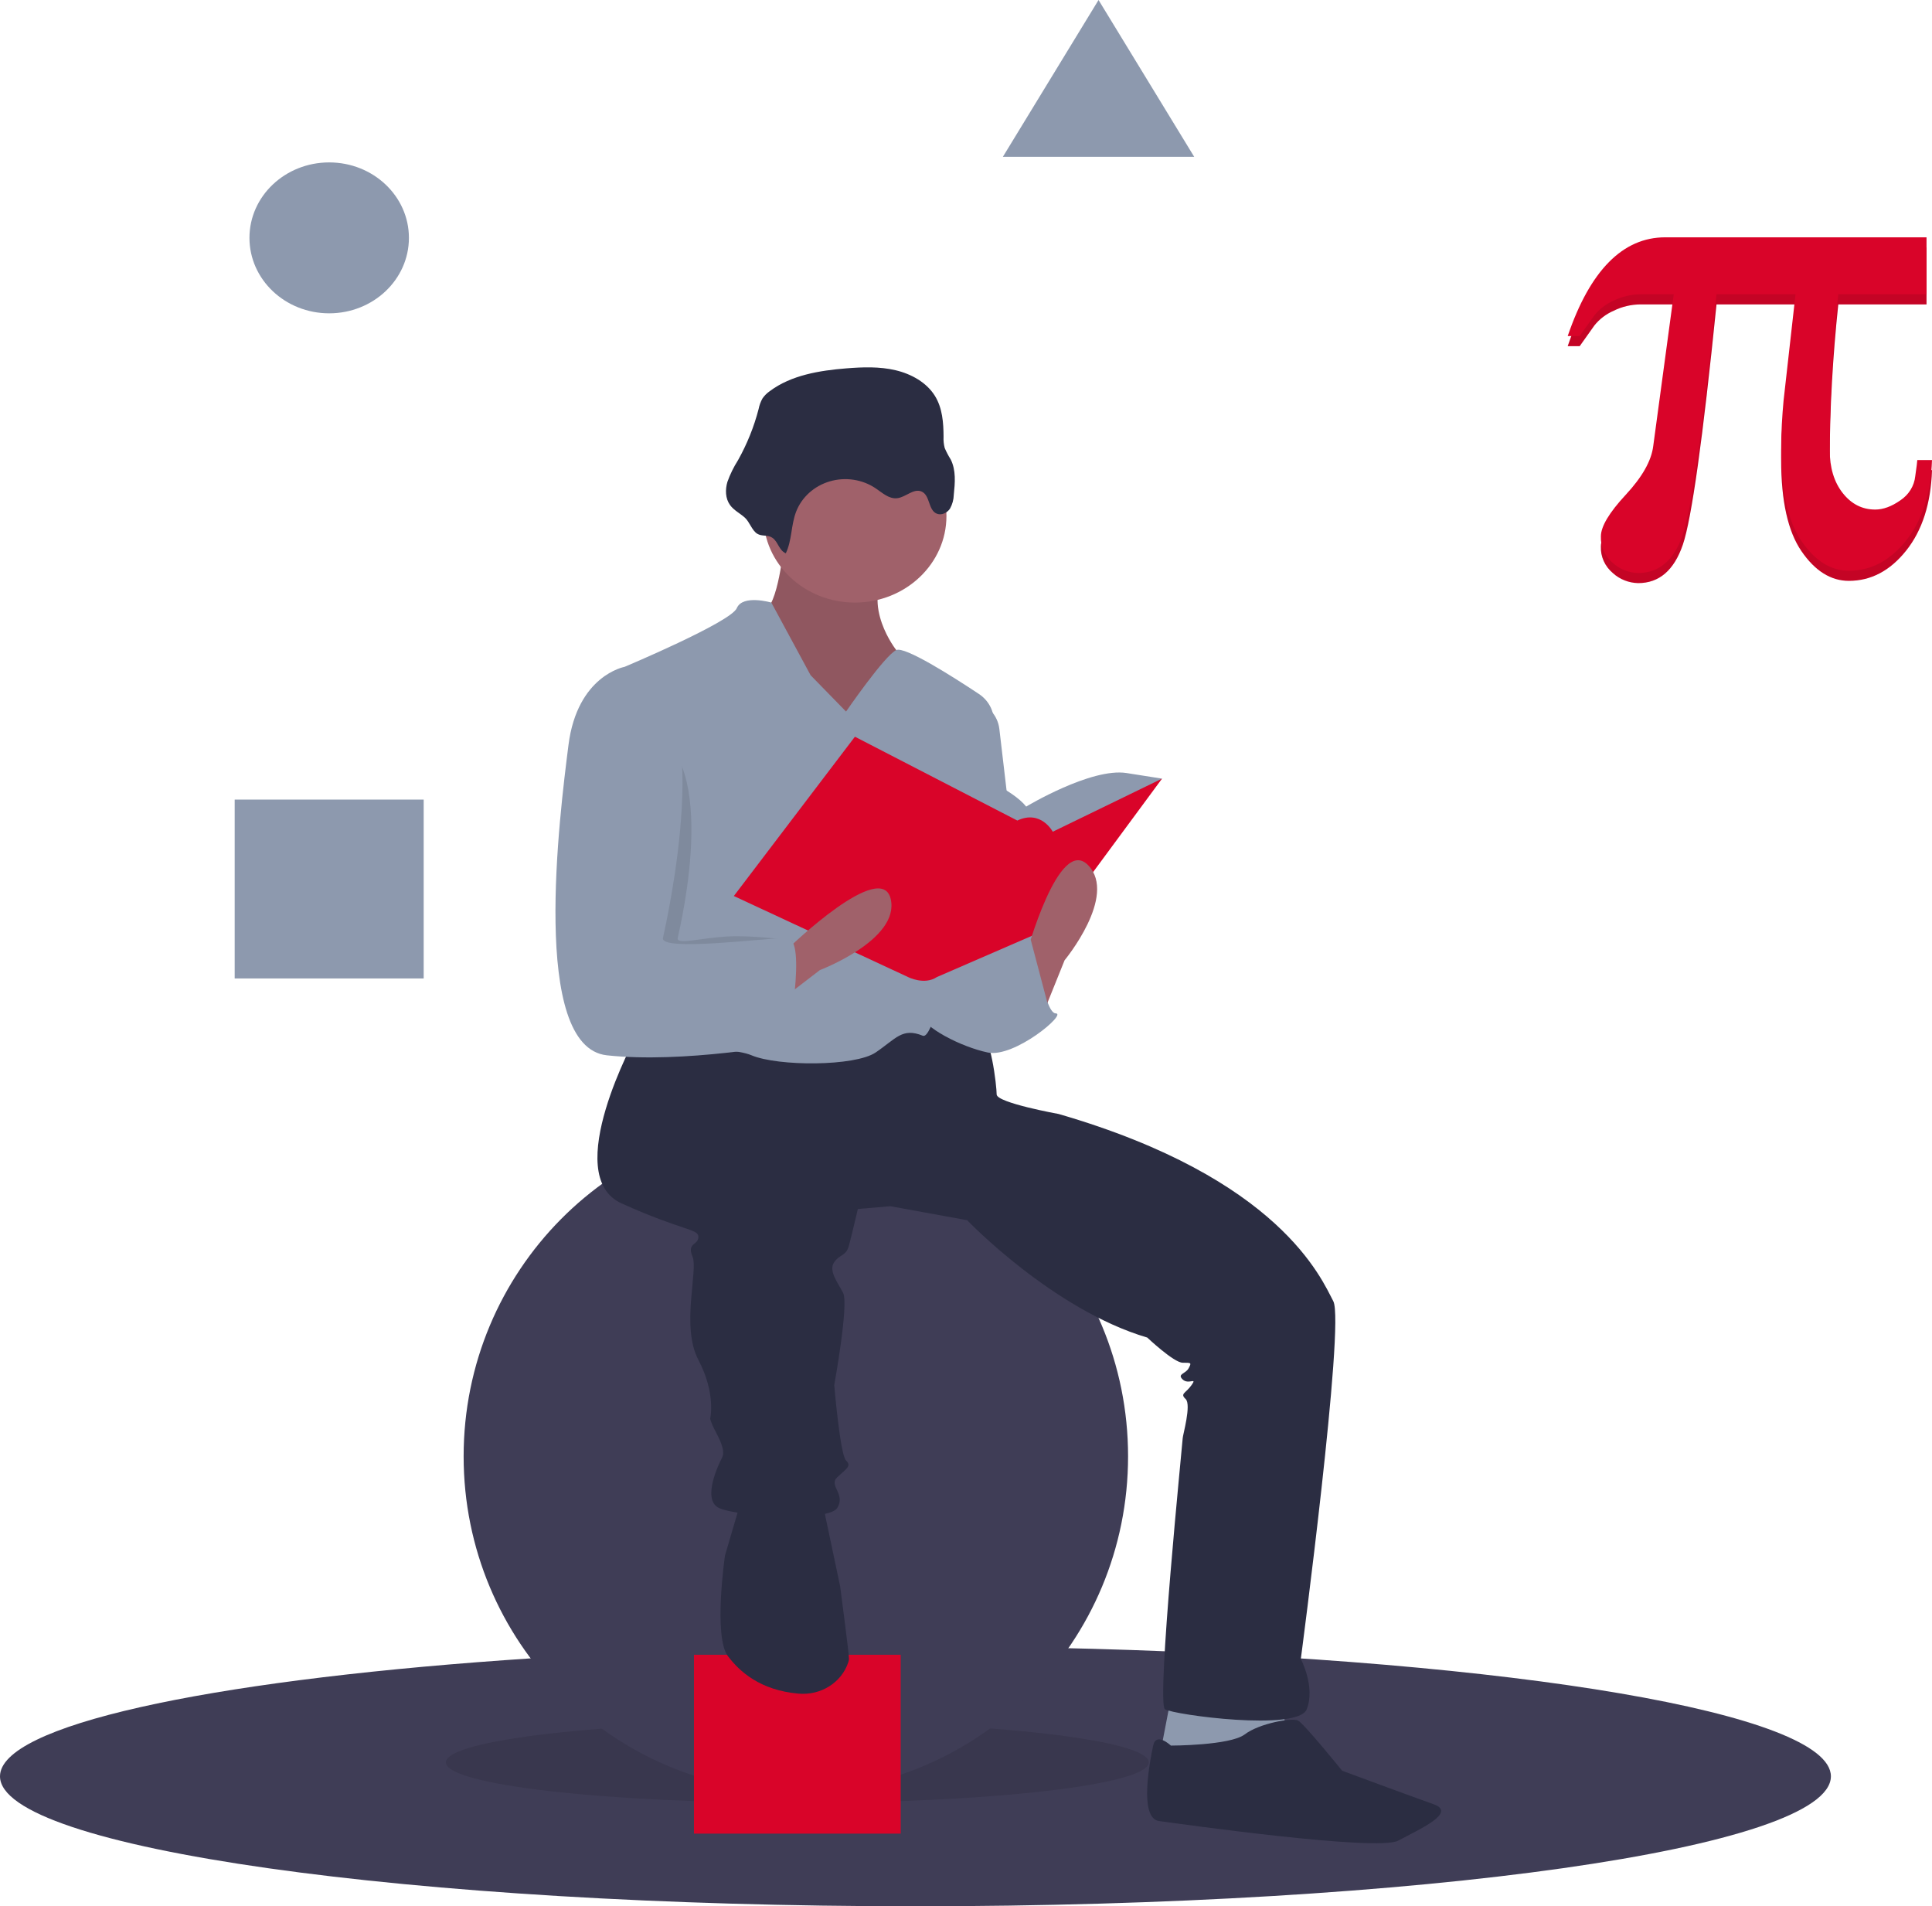 <svg width="669" height="660" viewBox="0 0 669 660" fill="none" xmlns="http://www.w3.org/2000/svg">
<g clip-path="url(#clip0_24_61)">
<path d="M633.991 615.008C633.991 639.855 492.069 660 316.995 660C141.922 660 0 639.855 0 615.008C0 597.417 71.14 582.177 174.818 574.785C217.571 571.728 265.877 570.015 316.995 570.015C338.009 570.015 358.542 570.305 378.4 570.857C524.085 574.921 633.991 593.14 633.991 615.008Z" fill="#3F3D56"/>
<path opacity="0.1" d="M276.093 624.199C343.298 624.199 397.778 617.918 397.778 610.17C397.778 602.421 343.298 596.14 276.093 596.14C208.888 596.14 154.407 602.421 154.407 610.17C154.407 617.918 208.888 624.199 276.093 624.199Z" fill="black"/>
<path d="M275.582 620.329C339.116 620.329 390.62 568.345 390.62 504.219C390.62 440.094 339.116 388.11 275.582 388.11C212.047 388.11 160.543 440.094 160.543 504.219C160.543 568.345 212.047 620.329 275.582 620.329Z" fill="#3F3D56"/>
<path d="M311.883 572.918H240.303V634.843H311.883V572.918Z" fill="#D90429"/>
<path d="M405.447 587.916L401.357 609.203L427.944 613.073L445.327 603.397L444.305 587.916H405.447Z" fill="#8D99AE"/>
<path d="M271.491 188.304C271.491 188.304 269.446 210.559 264.333 211.526C259.22 212.494 275.582 251.197 275.582 251.197H300.123L319.552 246.359L310.349 225.072C310.349 225.072 298.078 209.591 307.281 197.013C316.484 184.434 271.491 188.304 271.491 188.304Z" fill="#A0616A"/>
<path opacity="0.1" d="M271.491 188.304C271.491 188.304 269.446 210.559 264.333 211.526C259.22 212.494 275.582 251.197 275.582 251.197H300.123L319.552 246.359L310.349 225.072C310.349 225.072 298.078 209.591 307.281 197.013C316.484 184.434 271.491 188.304 271.491 188.304Z" fill="black"/>
<path d="M220.363 358.599C220.363 358.599 193.776 406.978 215.25 416.653C236.724 426.329 241.837 425.362 241.837 428.264C241.837 431.167 237.747 430.2 239.792 435.037C241.837 439.875 235.701 459.227 241.837 470.838C247.972 482.449 245.927 491.157 245.927 491.157C245.927 491.157 245.927 492.125 247.972 495.995C250.017 499.865 251.04 502.768 250.017 504.703C248.995 506.638 242.859 519.217 248.995 522.12C255.13 525.023 286.83 526.958 289.897 522.12C292.965 517.282 286.83 514.379 289.897 511.476C292.965 508.574 295.01 507.606 292.965 505.671C290.92 503.736 288.875 479.546 288.875 479.546C288.875 479.546 293.988 451.486 291.943 447.616C289.897 443.746 286.83 439.875 288.875 436.973C290.92 434.07 292.965 435.037 293.988 431.167C295.01 427.297 297.055 418.589 297.055 418.589L308.304 417.621L334.89 422.459C334.89 422.459 364.545 453.422 397.267 463.097C397.267 463.097 406.47 471.806 409.538 471.806C412.605 471.806 412.605 471.806 411.583 473.741C410.56 475.676 407.493 475.676 409.538 477.611C411.583 479.546 414.65 476.643 412.605 479.546C410.56 482.449 408.515 482.449 410.56 484.384C412.605 486.319 409.538 496.963 409.538 497.93C409.538 498.898 400.335 589.85 403.402 591.786C406.47 593.721 449.418 599.526 452.485 591.786C455.553 584.045 450.44 574.369 450.44 574.369C450.44 574.369 465.779 458.259 461.689 450.519C457.598 442.778 443.282 407.945 366.59 385.691C366.59 385.691 345.116 381.821 345.116 378.918C345.116 376.015 343.071 357.631 338.981 356.663C334.89 355.696 311.371 354.728 311.371 354.728L281.717 363.436L240.814 356.663L220.363 358.599Z" fill="#2B2D42"/>
<path d="M256.153 521.152L251.04 538.569C251.04 538.569 246.95 566.628 252.063 573.401C256.079 578.722 263.249 585.236 276.547 586.379C280.274 586.702 284.006 585.813 287.126 583.856C290.246 581.9 292.567 578.995 293.704 575.622C293.857 575.218 293.952 574.797 293.988 574.369C293.988 572.434 290.92 549.212 290.92 549.212L285.807 525.022L284.785 518.249L256.153 521.152Z" fill="#2B2D42"/>
<path d="M405.447 604.364C405.447 604.364 400.335 599.526 399.312 604.364C398.289 609.202 394.199 629.521 401.357 630.489C408.515 631.456 477.027 641.132 484.185 637.262C491.343 633.392 504.636 627.586 496.456 624.683C488.275 621.781 464.756 613.072 464.756 613.072C464.756 613.072 451.463 596.623 449.418 595.656C447.373 594.688 436.124 596.623 431.012 600.494C425.899 604.364 405.447 604.364 405.447 604.364Z" fill="#2B2D42"/>
<path d="M296.033 208.624C313.54 208.624 327.732 195.194 327.732 178.629C327.732 162.063 313.54 148.634 296.033 148.634C278.526 148.634 264.333 162.063 264.333 178.629C264.333 195.194 278.526 208.624 296.033 208.624Z" fill="#A0616A"/>
<path d="M292.965 246.359L280.694 233.781L267.093 208.624C267.093 208.624 257.175 205.721 255.13 210.559C253.085 215.397 216.273 230.878 216.273 230.878C216.273 230.878 225.476 312.155 221.386 319.895C217.295 327.636 210.137 358.599 216.273 361.501C222.408 364.404 251.04 361.501 260.243 365.372C269.446 369.242 296.033 369.242 303.191 364.404C310.349 359.566 312.394 355.696 319.552 358.599C325.646 361.07 339.891 276.585 343.993 251.409C344.338 249.294 344.051 247.131 343.164 245.162C342.277 243.194 340.826 241.5 338.974 240.272C329.799 234.183 313.274 223.688 310.349 225.072C306.258 227.008 292.965 246.359 292.965 246.359Z" fill="#8D99AE"/>
<path d="M336.935 242.489C339.337 243.057 341.497 244.307 343.126 246.07C344.754 247.833 345.774 250.026 346.047 252.354L354.319 322.798C354.319 322.798 333.868 364.404 323.642 336.344C313.416 308.284 336.935 242.489 336.935 242.489Z" fill="#8D99AE"/>
<path d="M334.89 329.571L357.387 323.766C357.387 323.766 361.477 350.858 365.567 350.858C369.658 350.858 351.251 366.339 342.048 364.404C332.845 362.469 319.552 355.696 318.529 350.858C317.507 346.02 327.732 325.701 327.732 325.701L334.89 329.571Z" fill="#8D99AE"/>
<path d="M272.103 191.568C274.258 187.071 273.884 181.825 275.666 177.183C276.62 174.698 278.169 172.455 280.191 170.63C282.213 168.805 284.653 167.446 287.322 166.661C289.99 165.876 292.814 165.686 295.574 166.104C298.333 166.523 300.952 167.539 303.228 169.074C305.52 170.621 307.818 172.794 310.616 172.499C313.629 172.181 316.317 169 319.087 170.166C322.158 171.458 321.329 176.665 324.439 177.867C326.077 178.5 328.012 177.526 328.956 176.11C329.782 174.623 330.232 172.975 330.271 171.296C330.7 167.169 331.088 162.801 329.197 159.061C328.401 157.793 327.708 156.47 327.123 155.103C326.792 153.827 326.659 152.512 326.728 151.2C326.711 146.349 326.337 141.29 323.757 137.098C320.894 132.447 315.603 129.472 310.082 128.175C304.561 126.877 298.778 127.076 293.11 127.53C283.74 128.281 273.968 129.889 266.586 135.401C265.582 136.095 264.719 136.953 264.036 137.936C263.388 139.103 262.93 140.356 262.678 141.653C261.082 147.803 258.689 153.743 255.553 159.337C254.045 161.709 252.812 164.228 251.876 166.851C251.094 169.516 251.146 172.553 252.785 174.844C254.119 176.709 256.252 177.703 257.928 179.228C259.589 180.738 260.366 183.644 262.205 184.788C263.811 185.787 265.734 185.082 267.372 186.14C269.475 187.499 269.627 190.479 272.103 191.568Z" fill="#2B2D42"/>
<path d="M298.078 260.873L301.146 255.067C301.146 255.067 346.139 267.646 355.342 279.257C355.342 279.257 377.838 265.711 390.109 267.646L402.38 269.581L364.545 301.511L316.484 297.641L298.078 260.873Z" fill="#8D99AE"/>
<path d="M296.033 255.067L254.108 310.219L314.439 338.279C314.439 338.279 320.079 341.182 324.417 338.279L364.545 320.863L402.38 269.581L364.545 287.965C364.545 287.965 360.454 280.224 352.274 284.095L296.033 255.067Z" fill="#D90429"/>
<path d="M360.454 352.793L368.635 332.474C368.635 332.474 387.041 310.22 376.816 299.576C366.59 288.933 355.342 330.539 355.342 330.539L360.454 352.793Z" fill="#A0616A"/>
<path d="M266.069 349.55L283.919 335.857C283.919 335.857 311.641 325.344 308.439 311.283C305.237 297.222 273.446 327.872 273.446 327.872L266.069 349.55Z" fill="#A0616A"/>
<path opacity="0.1" d="M221.897 251.681H220.874C220.874 251.681 205.024 233.781 201.957 257.97C198.889 282.16 188.663 362.469 215.25 365.372C241.837 368.274 260.754 353.277 260.754 353.277C260.754 353.277 280.183 325.217 273.025 325.217C269.562 325.217 260.142 323.745 251.551 324.249C242.386 324.787 234.151 327.23 234.679 324.733C235.701 319.895 250.529 258.454 221.897 251.681Z" fill="black"/>
<path d="M220.363 232.813L216.273 230.878C216.273 230.878 199.912 233.781 196.844 257.97C193.776 282.16 183.551 362.469 210.137 365.372C236.724 368.274 272.514 361.501 272.514 361.501C272.514 361.501 279.672 324.733 272.514 324.733C265.356 324.733 228.543 329.571 229.566 324.733C230.589 319.895 248.995 239.586 220.363 232.813Z" fill="#8D99AE"/>
<path d="M345.627 341.666L356.903 325.313L364.033 352.31L345.627 360.05V341.666Z" fill="#8D99AE"/>
<path d="M113.989 108.479C129.237 108.479 141.598 96.782 141.598 82.354C141.598 67.926 129.237 56.23 113.989 56.23C98.74 56.23 86.379 67.926 86.379 82.354C86.379 96.782 98.74 108.479 113.989 108.479Z" fill="#8D99AE"/>
<path d="M146.711 276.838H81.266V338.763H146.711V276.838Z" fill="#8D99AE"/>
<path d="M380.395 0L396.959 27.147L413.523 54.295H380.395H347.266L363.83 27.147L380.395 0Z" fill="#8D99AE"/>
<path d="M669 162.775C668.604 174.357 665.623 183.641 660.058 190.626C654.491 197.611 647.878 201.104 640.218 201.105C633.979 201.105 628.511 197.686 623.814 190.85C619.115 184.013 616.766 173.497 616.766 159.301C616.766 156.163 616.845 153.174 617.003 150.335C617.161 147.496 617.358 144.806 617.596 142.266L621.741 105.393H594.38C589.643 152.016 585.754 179.754 582.714 188.608C579.673 197.462 574.521 201.889 567.257 201.889C563.978 201.813 560.849 200.573 558.492 198.415C557.125 197.269 556.044 195.85 555.327 194.261C554.611 192.672 554.276 190.951 554.346 189.225C554.346 185.789 557.209 180.989 562.934 174.823C568.658 168.659 571.836 163.037 572.468 157.956L579.575 105.393H568.086C564.847 105.411 561.66 106.16 558.788 107.578C556.145 108.727 553.846 110.479 552.096 112.678L547.003 119.85H542.857C546.726 108.494 551.483 99.958 557.13 94.242C562.775 88.526 569.269 85.668 576.614 85.668H667.105V105.393H636.547C635.599 114.359 634.868 123.325 634.355 132.291C633.841 141.257 633.584 150.26 633.586 159.301C633.586 165.428 635.086 170.397 638.086 174.207C641.086 178.017 644.837 179.923 649.339 179.923C652.102 179.923 655.004 178.858 658.044 176.728C659.488 175.77 660.696 174.528 661.585 173.087C662.474 171.646 663.024 170.04 663.196 168.379C663.433 166.736 663.611 165.447 663.729 164.512C663.848 163.579 663.907 163 663.907 162.775L669 162.775Z" fill="#D90429"/>
<path opacity="0.1" d="M669 162.775C668.604 174.357 665.623 183.641 660.058 190.626C654.491 197.611 647.878 201.104 640.218 201.105C633.979 201.105 628.511 197.686 623.814 190.85C619.115 184.013 616.766 173.497 616.766 159.301C616.766 156.163 616.845 153.174 617.003 150.335C617.161 147.496 617.358 144.806 617.596 142.266L621.741 105.393H594.38C589.643 152.016 585.754 179.754 582.714 188.608C579.673 197.462 574.521 201.889 567.257 201.889C563.978 201.813 560.849 200.573 558.492 198.415C557.125 197.269 556.044 195.85 555.327 194.261C554.611 192.672 554.276 190.951 554.346 189.225C554.346 185.789 557.209 180.989 562.934 174.823C568.658 168.659 571.836 163.037 572.468 157.956L579.575 105.393H568.086C564.847 105.411 561.66 106.16 558.788 107.578C556.145 108.727 553.846 110.479 552.096 112.678L547.003 119.85H542.857C546.726 108.494 551.483 99.958 557.13 94.242C562.775 88.526 569.269 85.668 576.614 85.668H667.105V105.393H636.547C635.599 114.359 634.868 123.325 634.355 132.291C633.841 141.257 633.584 150.26 633.586 159.301C633.586 165.428 635.086 170.397 638.086 174.207C641.086 178.017 644.837 179.923 649.339 179.923C652.102 179.923 655.004 178.858 658.044 176.728C659.488 175.77 660.696 174.528 661.585 173.087C662.474 171.646 663.024 170.04 663.196 168.379C663.433 166.736 663.611 165.447 663.729 164.512C663.848 163.579 663.907 163 663.907 162.775L669 162.775Z" fill="black"/>
<path d="M669 159.273C668.604 170.856 665.623 180.139 660.058 187.124C654.491 194.109 647.878 197.602 640.218 197.603C633.979 197.603 628.511 194.185 623.814 187.348C619.115 180.512 616.766 169.995 616.766 155.799C616.766 152.661 616.845 149.672 617.003 146.833C617.161 143.995 617.358 141.305 617.596 138.764L621.741 101.891H594.38C589.643 148.514 585.754 176.253 582.714 185.107C579.673 193.96 574.521 198.387 567.257 198.388C563.978 198.311 560.849 197.071 558.492 194.913C557.125 193.767 556.044 192.348 555.327 190.759C554.611 189.17 554.276 187.45 554.346 185.723C554.346 182.287 557.209 177.487 562.934 171.322C568.658 165.157 571.836 159.535 572.468 154.454L579.575 101.891H568.086C564.847 101.91 561.66 102.659 558.788 104.077C556.145 105.225 553.846 106.978 552.096 109.176L547.003 116.349H542.857C546.726 104.992 551.483 96.456 557.13 90.74C562.775 85.024 569.269 82.166 576.614 82.166H667.105V101.891H636.547C635.599 110.857 634.868 119.823 634.355 128.789C633.841 137.755 633.584 146.758 633.586 155.799C633.586 161.927 635.086 166.895 638.086 170.705C641.086 174.516 644.837 176.421 649.339 176.421C652.102 176.421 655.004 175.356 658.044 173.227C659.488 172.268 660.696 171.026 661.585 169.585C662.474 168.144 663.024 166.538 663.196 164.877C663.433 163.235 663.611 161.946 663.729 161.011C663.848 160.077 663.907 159.498 663.907 159.273H669Z" fill="#D90429"/>
</g>
<defs>
<clipPath id="clip0_24_61">
<rect width="669" height="660" fill="white"/>
</clipPath>
</defs>
</svg>
